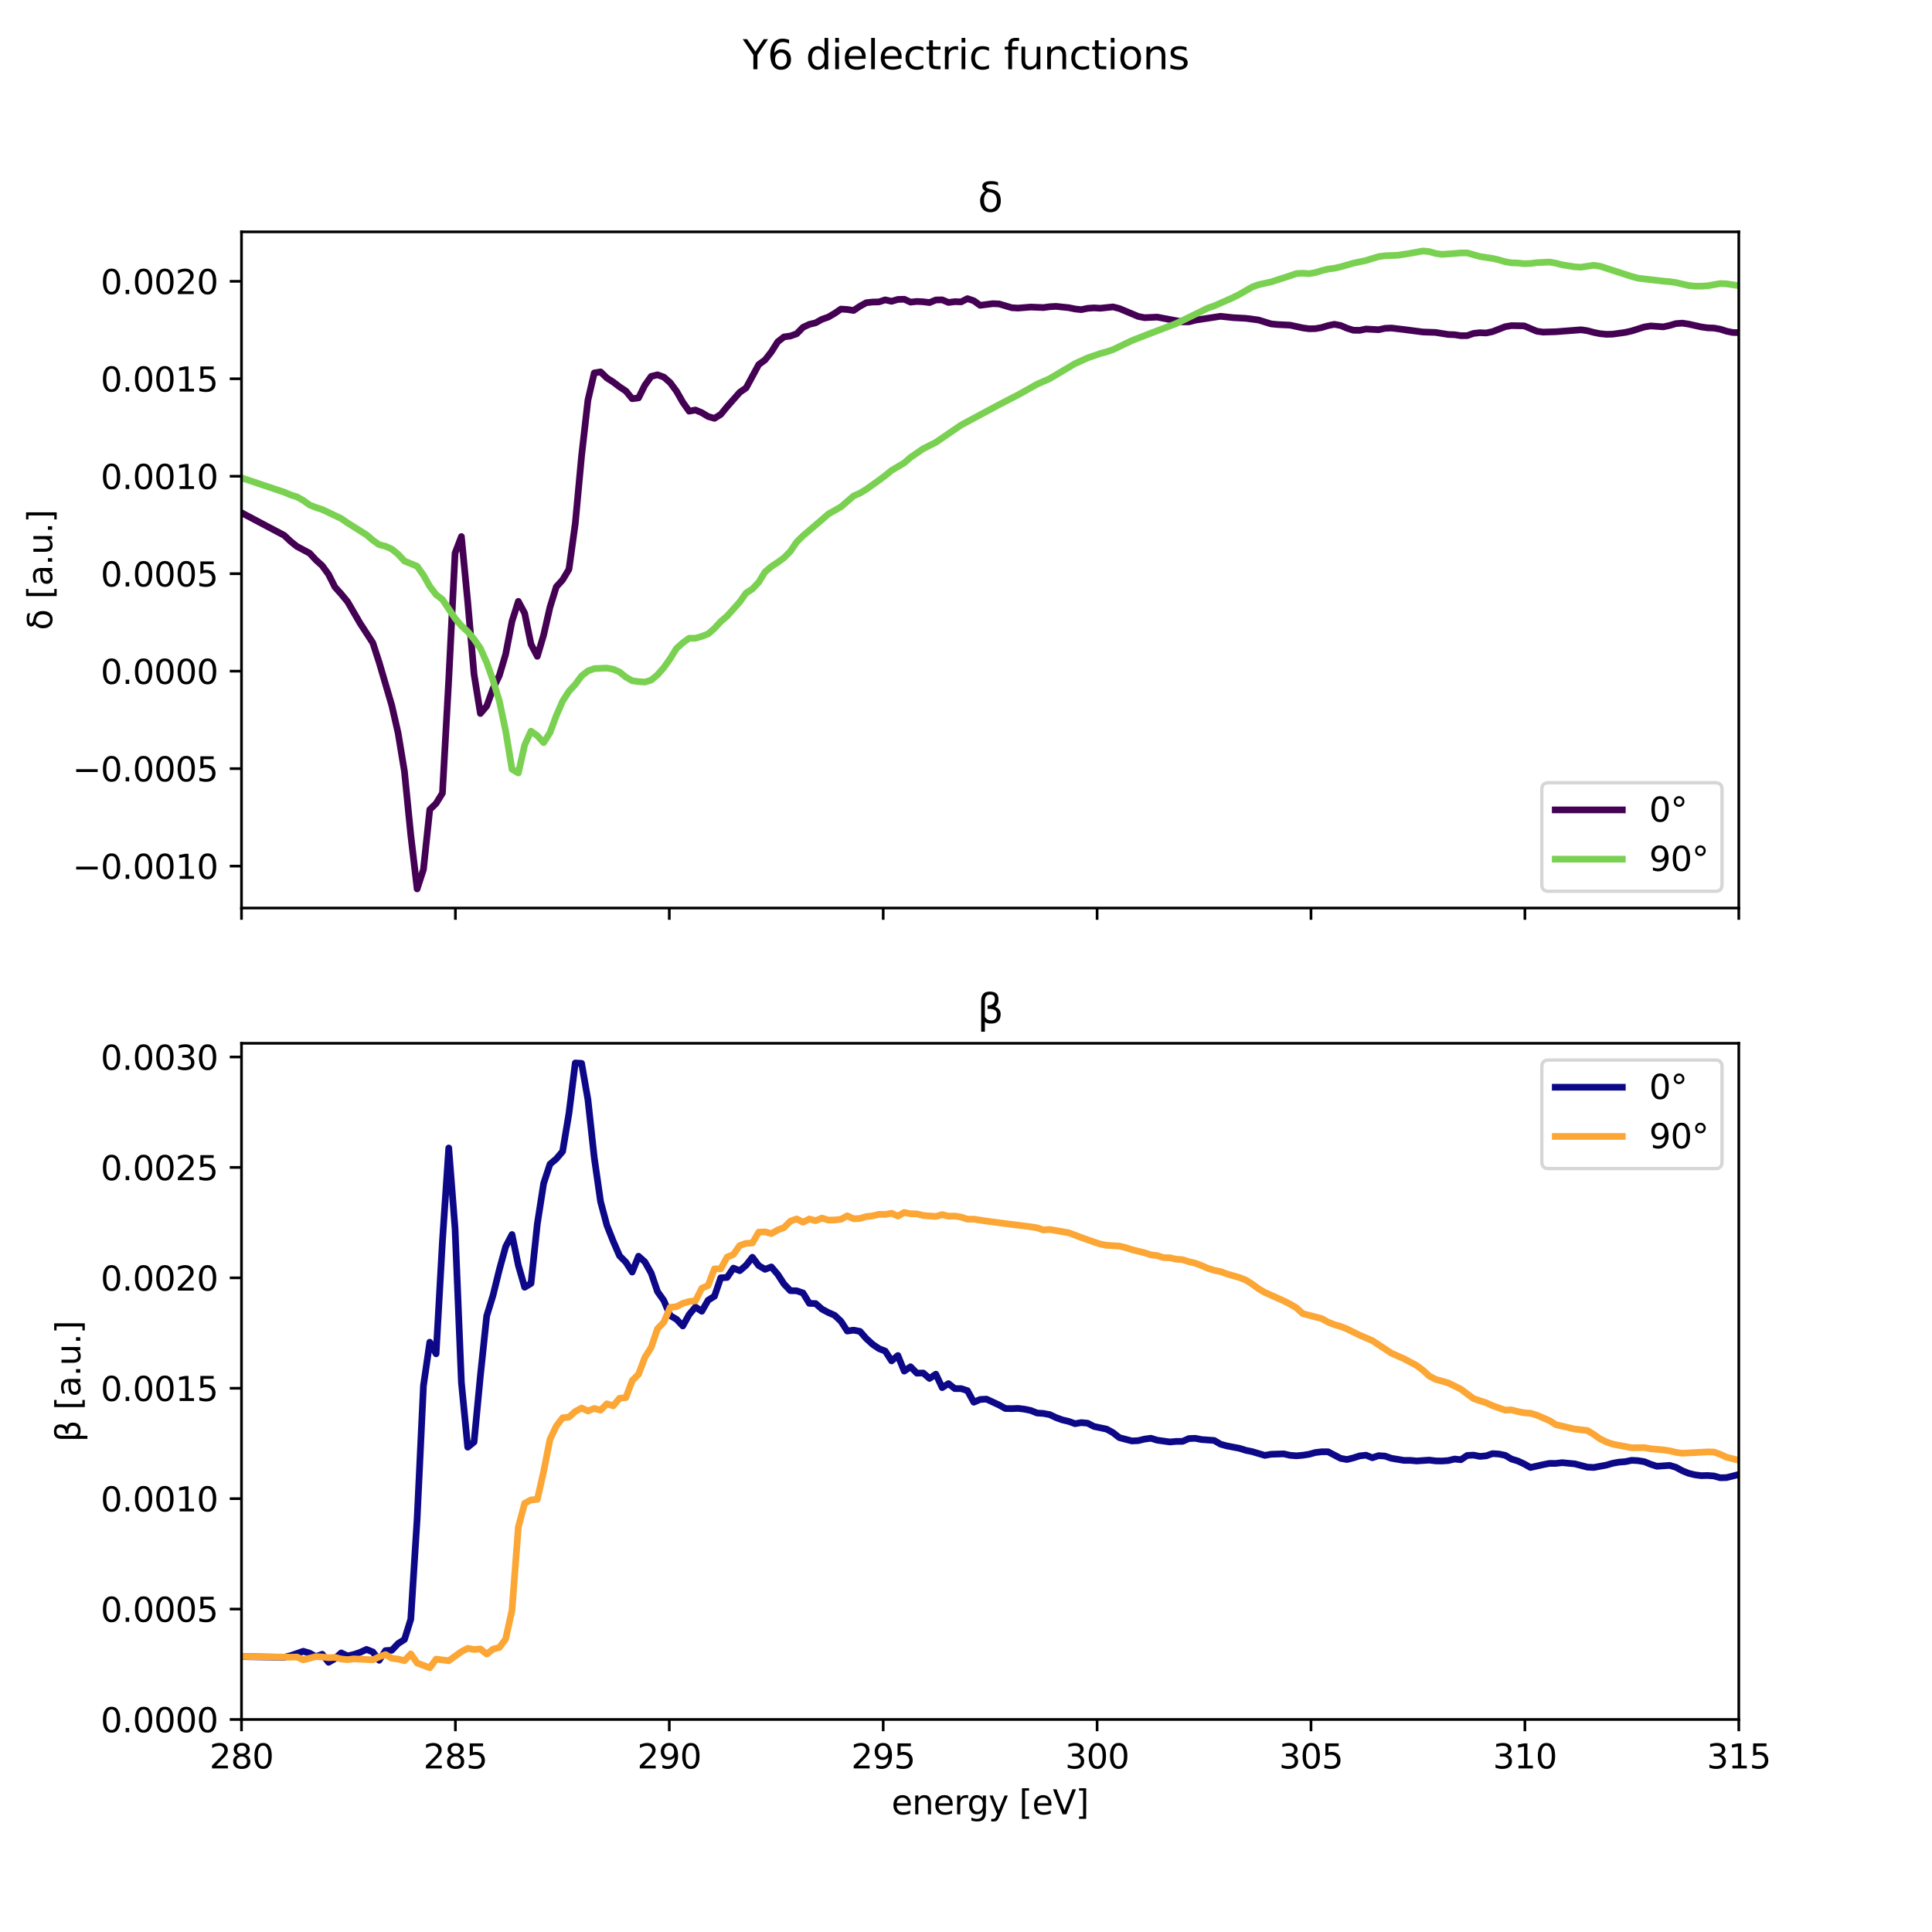 <?xml version="1.0" encoding="utf-8" standalone="no"?>
<!DOCTYPE svg PUBLIC "-//W3C//DTD SVG 1.1//EN"
  "http://www.w3.org/Graphics/SVG/1.1/DTD/svg11.dtd">
<svg xmlns:xlink="http://www.w3.org/1999/xlink" width="576pt" height="576pt" viewBox="0 0 576 576" xmlns="http://www.w3.org/2000/svg" version="1.1">
 <defs>
  <style type="text/css">*{stroke-linejoin: round; stroke-linecap: butt}</style>
 </defs>
 <g id="figure_1">
  <g id="patch_1">
   <path d="M 0 576 
L 576 576 
L 576 0 
L 0 0 
z
" style="fill: #ffffff"/>
  </g>
  <g id="axes_1">
   <g id="patch_2">
    <path d="M 72 270.72 
L 518.4 270.72 
L 518.4 69.12 
L 72 69.12 
z
" style="fill: #ffffff"/>
   </g>
   <g id="matplotlib.axis_1">
    <g id="xtick_1">
     <g id="line2d_1">
      <defs>
       <path id="m46f49e9067" d="M 0 0 
L 0 3.5 
" style="stroke: #000000; stroke-width: 0.8"/>
      </defs>
      <g>
       <use xlink:href="#m46f49e9067" x="72" y="270.72" style="stroke: #000000; stroke-width: 0.8"/>
      </g>
     </g>
    </g>
    <g id="xtick_2">
     <g id="line2d_2">
      <g>
       <use xlink:href="#m46f49e9067" x="135.771" y="270.72" style="stroke: #000000; stroke-width: 0.8"/>
      </g>
     </g>
    </g>
    <g id="xtick_3">
     <g id="line2d_3">
      <g>
       <use xlink:href="#m46f49e9067" x="199.543" y="270.72" style="stroke: #000000; stroke-width: 0.8"/>
      </g>
     </g>
    </g>
    <g id="xtick_4">
     <g id="line2d_4">
      <g>
       <use xlink:href="#m46f49e9067" x="263.314" y="270.72" style="stroke: #000000; stroke-width: 0.8"/>
      </g>
     </g>
    </g>
    <g id="xtick_5">
     <g id="line2d_5">
      <g>
       <use xlink:href="#m46f49e9067" x="327.086" y="270.72" style="stroke: #000000; stroke-width: 0.8"/>
      </g>
     </g>
    </g>
    <g id="xtick_6">
     <g id="line2d_6">
      <g>
       <use xlink:href="#m46f49e9067" x="390.857" y="270.72" style="stroke: #000000; stroke-width: 0.8"/>
      </g>
     </g>
    </g>
    <g id="xtick_7">
     <g id="line2d_7">
      <g>
       <use xlink:href="#m46f49e9067" x="454.629" y="270.72" style="stroke: #000000; stroke-width: 0.8"/>
      </g>
     </g>
    </g>
    <g id="xtick_8">
     <g id="line2d_8">
      <g>
       <use xlink:href="#m46f49e9067" x="518.4" y="270.72" style="stroke: #000000; stroke-width: 0.8"/>
      </g>
     </g>
    </g>
   </g>
   <g id="matplotlib.axis_2">
    <g id="ytick_1">
     <g id="line2d_9">
      <defs>
       <path id="m938bdc35fc" d="M 0 0 
L -3.5 0 
" style="stroke: #000000; stroke-width: 0.8"/>
      </defs>
      <g>
       <use xlink:href="#m938bdc35fc" x="72" y="258.211" style="stroke: #000000; stroke-width: 0.8"/>
      </g>
     </g>
     <g id="text_1">
      <!-- −0.0010 -->
      <g transform="translate(21.63 262.01) scale(0.1 -0.1)">
       <defs>
        <path id="DejaVuSans-2212" d="M 678 2272 
L 4684 2272 
L 4684 1741 
L 678 1741 
L 678 2272 
z
" transform="scale(0.016)"/>
        <path id="DejaVuSans-30" d="M 2034 4250 
Q 1547 4250 1301 3770 
Q 1056 3291 1056 2328 
Q 1056 1369 1301 889 
Q 1547 409 2034 409 
Q 2525 409 2770 889 
Q 3016 1369 3016 2328 
Q 3016 3291 2770 3770 
Q 2525 4250 2034 4250 
z
M 2034 4750 
Q 2819 4750 3233 4129 
Q 3647 3509 3647 2328 
Q 3647 1150 3233 529 
Q 2819 -91 2034 -91 
Q 1250 -91 836 529 
Q 422 1150 422 2328 
Q 422 3509 836 4129 
Q 1250 4750 2034 4750 
z
" transform="scale(0.016)"/>
        <path id="DejaVuSans-2e" d="M 684 794 
L 1344 794 
L 1344 0 
L 684 0 
L 684 794 
z
" transform="scale(0.016)"/>
        <path id="DejaVuSans-31" d="M 794 531 
L 1825 531 
L 1825 4091 
L 703 3866 
L 703 4441 
L 1819 4666 
L 2450 4666 
L 2450 531 
L 3481 531 
L 3481 0 
L 794 0 
L 794 531 
z
" transform="scale(0.016)"/>
       </defs>
       <use xlink:href="#DejaVuSans-2212"/>
       <use xlink:href="#DejaVuSans-30" x="83.789"/>
       <use xlink:href="#DejaVuSans-2e" x="147.412"/>
       <use xlink:href="#DejaVuSans-30" x="179.199"/>
       <use xlink:href="#DejaVuSans-30" x="242.822"/>
       <use xlink:href="#DejaVuSans-31" x="306.445"/>
       <use xlink:href="#DejaVuSans-30" x="370.068"/>
      </g>
     </g>
    </g>
    <g id="ytick_2">
     <g id="line2d_10">
      <g>
       <use xlink:href="#m938bdc35fc" x="72" y="229.154" style="stroke: #000000; stroke-width: 0.8"/>
      </g>
     </g>
     <g id="text_2">
      <!-- −0.0005 -->
      <g transform="translate(21.63 232.953) scale(0.1 -0.1)">
       <defs>
        <path id="DejaVuSans-35" d="M 691 4666 
L 3169 4666 
L 3169 4134 
L 1269 4134 
L 1269 2991 
Q 1406 3038 1543 3061 
Q 1681 3084 1819 3084 
Q 2600 3084 3056 2656 
Q 3513 2228 3513 1497 
Q 3513 744 3044 326 
Q 2575 -91 1722 -91 
Q 1428 -91 1123 -41 
Q 819 9 494 109 
L 494 744 
Q 775 591 1075 516 
Q 1375 441 1709 441 
Q 2250 441 2565 725 
Q 2881 1009 2881 1497 
Q 2881 1984 2565 2268 
Q 2250 2553 1709 2553 
Q 1456 2553 1204 2497 
Q 953 2441 691 2322 
L 691 4666 
z
" transform="scale(0.016)"/>
       </defs>
       <use xlink:href="#DejaVuSans-2212"/>
       <use xlink:href="#DejaVuSans-30" x="83.789"/>
       <use xlink:href="#DejaVuSans-2e" x="147.412"/>
       <use xlink:href="#DejaVuSans-30" x="179.199"/>
       <use xlink:href="#DejaVuSans-30" x="242.822"/>
       <use xlink:href="#DejaVuSans-30" x="306.445"/>
       <use xlink:href="#DejaVuSans-35" x="370.068"/>
      </g>
     </g>
    </g>
    <g id="ytick_3">
     <g id="line2d_11">
      <g>
       <use xlink:href="#m938bdc35fc" x="72" y="200.098" style="stroke: #000000; stroke-width: 0.8"/>
      </g>
     </g>
     <g id="text_3">
      <!-- 0.0000 -->
      <g transform="translate(30.009 203.897) scale(0.1 -0.1)">
       <use xlink:href="#DejaVuSans-30"/>
       <use xlink:href="#DejaVuSans-2e" x="63.623"/>
       <use xlink:href="#DejaVuSans-30" x="95.41"/>
       <use xlink:href="#DejaVuSans-30" x="159.033"/>
       <use xlink:href="#DejaVuSans-30" x="222.656"/>
       <use xlink:href="#DejaVuSans-30" x="286.279"/>
      </g>
     </g>
    </g>
    <g id="ytick_4">
     <g id="line2d_12">
      <g>
       <use xlink:href="#m938bdc35fc" x="72" y="171.041" style="stroke: #000000; stroke-width: 0.8"/>
      </g>
     </g>
     <g id="text_4">
      <!-- 0.0005 -->
      <g transform="translate(30.009 174.841) scale(0.1 -0.1)">
       <use xlink:href="#DejaVuSans-30"/>
       <use xlink:href="#DejaVuSans-2e" x="63.623"/>
       <use xlink:href="#DejaVuSans-30" x="95.41"/>
       <use xlink:href="#DejaVuSans-30" x="159.033"/>
       <use xlink:href="#DejaVuSans-30" x="222.656"/>
       <use xlink:href="#DejaVuSans-35" x="286.279"/>
      </g>
     </g>
    </g>
    <g id="ytick_5">
     <g id="line2d_13">
      <g>
       <use xlink:href="#m938bdc35fc" x="72" y="141.985" style="stroke: #000000; stroke-width: 0.8"/>
      </g>
     </g>
     <g id="text_5">
      <!-- 0.0010 -->
      <g transform="translate(30.009 145.784) scale(0.1 -0.1)">
       <use xlink:href="#DejaVuSans-30"/>
       <use xlink:href="#DejaVuSans-2e" x="63.623"/>
       <use xlink:href="#DejaVuSans-30" x="95.41"/>
       <use xlink:href="#DejaVuSans-30" x="159.033"/>
       <use xlink:href="#DejaVuSans-31" x="222.656"/>
       <use xlink:href="#DejaVuSans-30" x="286.279"/>
      </g>
     </g>
    </g>
    <g id="ytick_6">
     <g id="line2d_14">
      <g>
       <use xlink:href="#m938bdc35fc" x="72" y="112.929" style="stroke: #000000; stroke-width: 0.8"/>
      </g>
     </g>
     <g id="text_6">
      <!-- 0.0015 -->
      <g transform="translate(30.009 116.728) scale(0.1 -0.1)">
       <use xlink:href="#DejaVuSans-30"/>
       <use xlink:href="#DejaVuSans-2e" x="63.623"/>
       <use xlink:href="#DejaVuSans-30" x="95.41"/>
       <use xlink:href="#DejaVuSans-30" x="159.033"/>
       <use xlink:href="#DejaVuSans-31" x="222.656"/>
       <use xlink:href="#DejaVuSans-35" x="286.279"/>
      </g>
     </g>
    </g>
    <g id="ytick_7">
     <g id="line2d_15">
      <g>
       <use xlink:href="#m938bdc35fc" x="72" y="83.872" style="stroke: #000000; stroke-width: 0.8"/>
      </g>
     </g>
     <g id="text_7">
      <!-- 0.0020 -->
      <g transform="translate(30.009 87.672) scale(0.1 -0.1)">
       <defs>
        <path id="DejaVuSans-32" d="M 1228 531 
L 3431 531 
L 3431 0 
L 469 0 
L 469 531 
Q 828 903 1448 1529 
Q 2069 2156 2228 2338 
Q 2531 2678 2651 2914 
Q 2772 3150 2772 3378 
Q 2772 3750 2511 3984 
Q 2250 4219 1831 4219 
Q 1534 4219 1204 4116 
Q 875 4013 500 3803 
L 500 4441 
Q 881 4594 1212 4672 
Q 1544 4750 1819 4750 
Q 2544 4750 2975 4387 
Q 3406 4025 3406 3419 
Q 3406 3131 3298 2873 
Q 3191 2616 2906 2266 
Q 2828 2175 2409 1742 
Q 1991 1309 1228 531 
z
" transform="scale(0.016)"/>
       </defs>
       <use xlink:href="#DejaVuSans-30"/>
       <use xlink:href="#DejaVuSans-2e" x="63.623"/>
       <use xlink:href="#DejaVuSans-30" x="95.41"/>
       <use xlink:href="#DejaVuSans-30" x="159.033"/>
       <use xlink:href="#DejaVuSans-32" x="222.656"/>
       <use xlink:href="#DejaVuSans-30" x="286.279"/>
      </g>
     </g>
    </g>
    <g id="text_8">
     <!-- δ [a.u.] -->
     <g transform="translate(15.55 187.881) rotate(-90) scale(0.1 -0.1)">
      <defs>
       <path id="DejaVuSans-3b4" d="M 3138 4053 
Q 2819 4272 2072 4272 
Q 1281 4272 1281 3906 
Q 1281 3619 2106 3469 
Q 2756 3353 3122 3003 
Q 3566 2581 3566 1716 
Q 3566 888 3138 400 
Q 2709 -91 1959 -91 
Q 1213 -91 781 400 
Q 353 888 353 1747 
Q 353 2384 781 2900 
Q 947 3100 1181 3213 
Q 694 3459 694 3900 
Q 694 4750 2072 4750 
Q 2763 4750 3138 4531 
L 3138 4053 
z
M 1613 3056 
Q 1400 2966 1228 2738 
Q 959 2384 959 1747 
Q 959 1113 1225 756 
Q 1494 397 1959 397 
Q 2419 397 2687 759 
Q 2956 1122 2956 1716 
Q 2956 2338 2672 2638 
Q 2369 2959 1975 2994 
Q 1775 3013 1613 3056 
z
" transform="scale(0.016)"/>
       <path id="DejaVuSans-20" transform="scale(0.016)"/>
       <path id="DejaVuSans-5b" d="M 550 4863 
L 1875 4863 
L 1875 4416 
L 1125 4416 
L 1125 -397 
L 1875 -397 
L 1875 -844 
L 550 -844 
L 550 4863 
z
" transform="scale(0.016)"/>
       <path id="DejaVuSans-61" d="M 2194 1759 
Q 1497 1759 1228 1600 
Q 959 1441 959 1056 
Q 959 750 1161 570 
Q 1363 391 1709 391 
Q 2188 391 2477 730 
Q 2766 1069 2766 1631 
L 2766 1759 
L 2194 1759 
z
M 3341 1997 
L 3341 0 
L 2766 0 
L 2766 531 
Q 2569 213 2275 61 
Q 1981 -91 1556 -91 
Q 1019 -91 701 211 
Q 384 513 384 1019 
Q 384 1609 779 1909 
Q 1175 2209 1959 2209 
L 2766 2209 
L 2766 2266 
Q 2766 2663 2505 2880 
Q 2244 3097 1772 3097 
Q 1472 3097 1187 3025 
Q 903 2953 641 2809 
L 641 3341 
Q 956 3463 1253 3523 
Q 1550 3584 1831 3584 
Q 2591 3584 2966 3190 
Q 3341 2797 3341 1997 
z
" transform="scale(0.016)"/>
       <path id="DejaVuSans-75" d="M 544 1381 
L 544 3500 
L 1119 3500 
L 1119 1403 
Q 1119 906 1312 657 
Q 1506 409 1894 409 
Q 2359 409 2629 706 
Q 2900 1003 2900 1516 
L 2900 3500 
L 3475 3500 
L 3475 0 
L 2900 0 
L 2900 538 
Q 2691 219 2414 64 
Q 2138 -91 1772 -91 
Q 1169 -91 856 284 
Q 544 659 544 1381 
z
M 1991 3584 
L 1991 3584 
z
" transform="scale(0.016)"/>
       <path id="DejaVuSans-5d" d="M 1947 4863 
L 1947 -844 
L 622 -844 
L 622 -397 
L 1369 -397 
L 1369 4416 
L 622 4416 
L 622 4863 
L 1947 4863 
z
" transform="scale(0.016)"/>
      </defs>
      <use xlink:href="#DejaVuSans-3b4"/>
      <use xlink:href="#DejaVuSans-20" x="61.182"/>
      <use xlink:href="#DejaVuSans-5b" x="92.969"/>
      <use xlink:href="#DejaVuSans-61" x="131.982"/>
      <use xlink:href="#DejaVuSans-2e" x="193.262"/>
      <use xlink:href="#DejaVuSans-75" x="225.049"/>
      <use xlink:href="#DejaVuSans-2e" x="288.428"/>
      <use xlink:href="#DejaVuSans-5d" x="320.215"/>
     </g>
    </g>
   </g>
   <g id="line2d_16">
    <path d="M -1 122.554 
L 33.189 132.322 
L 84.754 159.621 
L 86.64 161.415 
L 88.526 162.917 
L 92.298 164.922 
L 94.184 166.951 
L 96.07 168.659 
L 97.956 171.244 
L 99.842 175.001 
L 101.728 177.102 
L 103.614 179.382 
L 107.386 185.867 
L 111.158 191.67 
L 113.044 197.494 
L 116.816 210.348 
L 118.702 218.606 
L 120.588 230.048 
L 122.474 249.006 
L 124.36 265.014 
L 126.246 259.22 
L 128.132 241.363 
L 130.018 239.538 
L 131.904 236.472 
L 133.79 202.565 
L 135.676 164.888 
L 137.562 159.968 
L 139.447 179.406 
L 141.333 201.018 
L 143.219 212.713 
L 145.105 210.511 
L 146.991 205.3 
L 148.877 201.402 
L 150.763 195.03 
L 152.649 185.214 
L 154.535 179.287 
L 156.421 182.825 
L 158.307 192.062 
L 160.193 195.677 
L 162.079 189.328 
L 163.965 181.057 
L 165.851 174.956 
L 167.737 172.89 
L 169.623 169.729 
L 171.509 156.105 
L 173.395 135.885 
L 175.281 119.319 
L 177.167 111.186 
L 179.053 110.869 
L 180.939 112.696 
L 182.825 113.902 
L 184.711 115.336 
L 186.597 116.587 
L 188.483 118.871 
L 190.369 118.629 
L 192.255 114.858 
L 194.141 112.211 
L 196.027 111.746 
L 197.913 112.426 
L 199.799 114.076 
L 201.685 116.622 
L 203.571 119.921 
L 205.456 122.59 
L 207.342 122.236 
L 209.228 123.039 
L 211.114 124.177 
L 213 124.725 
L 214.886 123.55 
L 216.772 121.248 
L 220.544 116.967 
L 222.43 115.672 
L 226.202 108.698 
L 228.088 107.316 
L 229.974 104.901 
L 231.86 101.907 
L 233.746 100.44 
L 235.632 100.183 
L 237.518 99.517 
L 239.404 97.581 
L 241.29 96.705 
L 243.176 96.243 
L 245.062 95.193 
L 246.948 94.536 
L 248.834 93.429 
L 250.72 92.146 
L 252.606 92.27 
L 254.492 92.556 
L 256.378 91.298 
L 258.264 90.258 
L 260.15 90.049 
L 262.036 90.01 
L 263.922 89.396 
L 265.808 89.829 
L 267.694 89.273 
L 269.58 89.218 
L 271.466 90.074 
L 273.351 89.875 
L 275.237 89.971 
L 277.123 90.207 
L 279.009 89.433 
L 280.895 89.394 
L 282.781 90.173 
L 284.667 89.936 
L 286.553 89.995 
L 288.439 89.039 
L 290.325 89.672 
L 292.211 91.025 
L 295.983 90.536 
L 297.869 90.613 
L 301.641 91.743 
L 303.527 91.852 
L 307.299 91.546 
L 311.071 91.701 
L 312.957 91.445 
L 314.843 91.342 
L 318.615 91.73 
L 320.501 92.116 
L 322.387 92.319 
L 324.273 91.919 
L 326.159 91.791 
L 328.045 91.902 
L 331.817 91.5 
L 333.703 91.98 
L 339.361 94.345 
L 341.246 94.711 
L 345.018 94.543 
L 348.79 95.264 
L 352.562 95.959 
L 354.448 95.957 
L 356.334 95.452 
L 363.878 94.299 
L 367.65 94.703 
L 371.422 94.906 
L 375.194 95.405 
L 378.966 96.566 
L 380.852 96.754 
L 384.624 96.939 
L 388.396 97.759 
L 390.282 98.016 
L 392.168 97.982 
L 394.054 97.647 
L 395.94 97.074 
L 397.826 96.688 
L 399.712 97.045 
L 401.598 97.858 
L 403.484 98.453 
L 405.37 98.486 
L 407.256 98.091 
L 411.027 98.303 
L 412.913 97.884 
L 414.799 97.797 
L 418.571 98.245 
L 424.229 98.979 
L 428.001 99.114 
L 431.773 99.718 
L 433.659 99.79 
L 435.545 100.082 
L 437.431 100.067 
L 439.317 99.399 
L 441.203 99.194 
L 443.089 99.272 
L 444.975 98.874 
L 448.747 97.404 
L 450.633 97.08 
L 454.405 97.152 
L 458.177 98.75 
L 460.063 99.011 
L 463.835 98.901 
L 471.379 98.321 
L 473.265 98.6 
L 475.151 99.106 
L 477.036 99.484 
L 478.922 99.667 
L 480.808 99.621 
L 484.58 99.095 
L 486.466 98.668 
L 490.238 97.482 
L 492.124 97.178 
L 495.896 97.443 
L 497.782 97.034 
L 499.668 96.479 
L 501.554 96.341 
L 503.44 96.628 
L 507.212 97.474 
L 509.098 97.739 
L 510.984 97.804 
L 512.87 98.142 
L 514.756 98.748 
L 516.642 99.134 
L 518.528 99.162 
L 520.414 98.775 
L 522.3 98.651 
L 524.186 98.823 
L 526.072 98.632 
L 527.958 98.192 
L 529.844 97.906 
L 533.616 98.156 
L 539.274 97.896 
L 543.045 96.873 
L 546.817 97.484 
L 548.703 96.777 
L 550.589 96.265 
L 556.247 98.084 
L 558.133 98.532 
L 561.905 98.978 
L 563.791 98.734 
L 565.677 97.994 
L 567.563 97.495 
L 569.449 97.641 
L 571.335 98.013 
L 575.107 98.367 
L 577 98.242 
L 577 98.242 
" clip-path="url(#pb96aef190b)" style="fill: none; stroke: #440154; stroke-width: 2; stroke-linecap: square"/>
   </g>
   <g id="line2d_17">
    <path d="M -1 121.471 
L 33.189 129.459 
L 84.754 146.746 
L 86.64 147.541 
L 88.526 148.135 
L 90.412 149.19 
L 92.298 150.544 
L 94.184 151.292 
L 96.07 151.905 
L 101.728 154.59 
L 103.614 155.895 
L 109.272 159.451 
L 111.158 161.063 
L 113.044 162.39 
L 114.93 162.859 
L 116.816 163.702 
L 118.702 165.254 
L 120.588 167.275 
L 124.36 168.821 
L 126.246 171.461 
L 128.132 174.815 
L 130.018 177.28 
L 131.904 178.73 
L 135.676 184.363 
L 137.562 186.582 
L 139.447 188.33 
L 141.333 190.55 
L 143.219 193.293 
L 145.105 197.535 
L 146.991 202.861 
L 148.877 208.989 
L 150.763 217.958 
L 152.649 229.344 
L 154.535 230.457 
L 156.421 222.122 
L 158.307 217.986 
L 160.193 219.336 
L 162.079 221.416 
L 163.965 218.44 
L 165.851 213.362 
L 167.737 209.043 
L 169.623 206.095 
L 171.509 204.053 
L 173.395 201.518 
L 175.281 200.041 
L 177.167 199.333 
L 180.939 199.182 
L 182.825 199.523 
L 184.711 200.345 
L 186.597 201.878 
L 188.483 202.955 
L 190.369 203.22 
L 192.255 203.341 
L 194.141 202.769 
L 196.027 201.183 
L 197.913 199.032 
L 199.799 196.372 
L 201.685 193.322 
L 203.571 191.637 
L 205.456 190.272 
L 207.342 190.289 
L 209.228 189.727 
L 211.114 189 
L 213 187.358 
L 214.886 185.288 
L 216.772 183.676 
L 220.544 179.46 
L 222.43 176.81 
L 224.316 175.586 
L 226.202 173.578 
L 228.088 170.505 
L 229.974 168.901 
L 231.86 167.673 
L 233.746 166.289 
L 235.632 164.381 
L 237.518 161.594 
L 239.404 159.749 
L 245.062 154.914 
L 246.948 153.262 
L 250.72 151.114 
L 254.492 147.86 
L 256.378 147.033 
L 258.264 145.892 
L 262.036 143.195 
L 263.922 141.79 
L 265.808 140.245 
L 269.58 138.006 
L 271.466 136.369 
L 275.237 133.777 
L 279.009 131.884 
L 286.553 126.714 
L 297.869 120.641 
L 303.527 117.719 
L 309.185 114.549 
L 312.957 112.885 
L 320.501 108.405 
L 324.273 106.7 
L 328.045 105.402 
L 329.931 104.889 
L 331.817 104.244 
L 337.475 101.534 
L 343.132 99.332 
L 350.676 96.454 
L 360.106 91.847 
L 361.992 91.206 
L 367.65 88.705 
L 369.536 87.746 
L 373.308 85.574 
L 375.194 84.885 
L 378.966 84.046 
L 384.624 82.217 
L 386.51 81.56 
L 388.396 81.456 
L 390.282 81.601 
L 392.168 81.265 
L 394.054 80.681 
L 395.94 80.223 
L 397.826 79.972 
L 399.712 79.552 
L 403.484 78.466 
L 407.256 77.659 
L 411.027 76.503 
L 412.913 76.252 
L 416.685 76.104 
L 420.457 75.527 
L 424.229 74.826 
L 426.115 75.014 
L 428.001 75.555 
L 429.887 75.835 
L 433.659 75.574 
L 435.545 75.4 
L 437.431 75.404 
L 441.203 76.473 
L 444.975 77.046 
L 446.861 77.475 
L 448.747 78.037 
L 450.633 78.355 
L 452.519 78.415 
L 454.405 78.603 
L 456.291 78.549 
L 458.177 78.312 
L 461.949 78.137 
L 463.835 78.453 
L 465.721 78.959 
L 469.493 79.553 
L 471.379 79.659 
L 475.151 79.088 
L 477.036 79.376 
L 486.466 82.422 
L 488.352 82.939 
L 495.896 83.823 
L 497.782 83.972 
L 499.668 84.25 
L 503.44 85.126 
L 505.326 85.303 
L 507.212 85.316 
L 509.098 85.205 
L 512.87 84.533 
L 514.756 84.625 
L 522.3 85.746 
L 526.072 85.876 
L 529.844 86.373 
L 535.502 87.345 
L 537.388 87.724 
L 543.045 88.385 
L 546.817 88.492 
L 550.589 89.208 
L 558.133 89.318 
L 563.791 89.273 
L 565.677 89.659 
L 567.563 90.201 
L 569.449 90.497 
L 571.335 90.565 
L 577 90.323 
L 577 90.323 
" clip-path="url(#pb96aef190b)" style="fill: none; stroke: #7ad151; stroke-width: 2; stroke-linecap: square"/>
   </g>
   <g id="patch_3">
    <path d="M 72 270.72 
L 72 69.12 
" style="fill: none; stroke: #000000; stroke-width: 0.8; stroke-linejoin: miter; stroke-linecap: square"/>
   </g>
   <g id="patch_4">
    <path d="M 518.4 270.72 
L 518.4 69.12 
" style="fill: none; stroke: #000000; stroke-width: 0.8; stroke-linejoin: miter; stroke-linecap: square"/>
   </g>
   <g id="patch_5">
    <path d="M 72 270.72 
L 518.4 270.72 
" style="fill: none; stroke: #000000; stroke-width: 0.8; stroke-linejoin: miter; stroke-linecap: square"/>
   </g>
   <g id="patch_6">
    <path d="M 72 69.12 
L 518.4 69.12 
" style="fill: none; stroke: #000000; stroke-width: 0.8; stroke-linejoin: miter; stroke-linecap: square"/>
   </g>
   <g id="text_9">
    <!-- δ -->
    <g transform="translate(291.529 63.12) scale(0.12 -0.12)">
     <use xlink:href="#DejaVuSans-3b4"/>
    </g>
   </g>
   <g id="legend_1">
    <g id="patch_7">
     <path d="M 461.675 265.72 
L 511.4 265.72 
Q 513.4 265.72 513.4 263.72 
L 513.4 235.364 
Q 513.4 233.364 511.4 233.364 
L 461.675 233.364 
Q 459.675 233.364 459.675 235.364 
L 459.675 263.72 
Q 459.675 265.72 461.675 265.72 
z
" style="fill: #ffffff; opacity: 0.8; stroke: #cccccc; stroke-linejoin: miter"/>
    </g>
    <g id="line2d_18">
     <path d="M 463.675 241.462 
L 473.675 241.462 
L 483.675 241.462 
" style="fill: none; stroke: #440154; stroke-width: 2; stroke-linecap: square"/>
    </g>
    <g id="text_10">
     <!-- 0° -->
     <g transform="translate(491.675 244.962) scale(0.1 -0.1)">
      <defs>
       <path id="DejaVuSans-b0" d="M 1600 4347 
Q 1350 4347 1178 4173 
Q 1006 4000 1006 3750 
Q 1006 3503 1178 3333 
Q 1350 3163 1600 3163 
Q 1850 3163 2022 3333 
Q 2194 3503 2194 3750 
Q 2194 3997 2020 4172 
Q 1847 4347 1600 4347 
z
M 1600 4750 
Q 1800 4750 1984 4673 
Q 2169 4597 2303 4453 
Q 2447 4313 2519 4134 
Q 2591 3956 2591 3750 
Q 2591 3338 2302 3052 
Q 2013 2766 1594 2766 
Q 1172 2766 890 3047 
Q 609 3328 609 3750 
Q 609 4169 896 4459 
Q 1184 4750 1600 4750 
z
" transform="scale(0.016)"/>
      </defs>
      <use xlink:href="#DejaVuSans-30"/>
      <use xlink:href="#DejaVuSans-b0" x="63.623"/>
     </g>
    </g>
    <g id="line2d_19">
     <path d="M 463.675 256.14 
L 473.675 256.14 
L 483.675 256.14 
" style="fill: none; stroke: #7ad151; stroke-width: 2; stroke-linecap: square"/>
    </g>
    <g id="text_11">
     <!-- 90° -->
     <g transform="translate(491.675 259.64) scale(0.1 -0.1)">
      <defs>
       <path id="DejaVuSans-39" d="M 703 97 
L 703 672 
Q 941 559 1184 500 
Q 1428 441 1663 441 
Q 2288 441 2617 861 
Q 2947 1281 2994 2138 
Q 2813 1869 2534 1725 
Q 2256 1581 1919 1581 
Q 1219 1581 811 2004 
Q 403 2428 403 3163 
Q 403 3881 828 4315 
Q 1253 4750 1959 4750 
Q 2769 4750 3195 4129 
Q 3622 3509 3622 2328 
Q 3622 1225 3098 567 
Q 2575 -91 1691 -91 
Q 1453 -91 1209 -44 
Q 966 3 703 97 
z
M 1959 2075 
Q 2384 2075 2632 2365 
Q 2881 2656 2881 3163 
Q 2881 3666 2632 3958 
Q 2384 4250 1959 4250 
Q 1534 4250 1286 3958 
Q 1038 3666 1038 3163 
Q 1038 2656 1286 2365 
Q 1534 2075 1959 2075 
z
" transform="scale(0.016)"/>
      </defs>
      <use xlink:href="#DejaVuSans-39"/>
      <use xlink:href="#DejaVuSans-30" x="63.623"/>
      <use xlink:href="#DejaVuSans-b0" x="127.246"/>
     </g>
    </g>
   </g>
  </g>
  <g id="axes_2">
   <g id="patch_8">
    <path d="M 72 512.64 
L 518.4 512.64 
L 518.4 311.04 
L 72 311.04 
z
" style="fill: #ffffff"/>
   </g>
   <g id="matplotlib.axis_3">
    <g id="xtick_9">
     <g id="line2d_20">
      <g>
       <use xlink:href="#m46f49e9067" x="72" y="512.64" style="stroke: #000000; stroke-width: 0.8"/>
      </g>
     </g>
     <g id="text_12">
      <!-- 280 -->
      <g transform="translate(62.456 527.238) scale(0.1 -0.1)">
       <defs>
        <path id="DejaVuSans-38" d="M 2034 2216 
Q 1584 2216 1326 1975 
Q 1069 1734 1069 1313 
Q 1069 891 1326 650 
Q 1584 409 2034 409 
Q 2484 409 2743 651 
Q 3003 894 3003 1313 
Q 3003 1734 2745 1975 
Q 2488 2216 2034 2216 
z
M 1403 2484 
Q 997 2584 770 2862 
Q 544 3141 544 3541 
Q 544 4100 942 4425 
Q 1341 4750 2034 4750 
Q 2731 4750 3128 4425 
Q 3525 4100 3525 3541 
Q 3525 3141 3298 2862 
Q 3072 2584 2669 2484 
Q 3125 2378 3379 2068 
Q 3634 1759 3634 1313 
Q 3634 634 3220 271 
Q 2806 -91 2034 -91 
Q 1263 -91 848 271 
Q 434 634 434 1313 
Q 434 1759 690 2068 
Q 947 2378 1403 2484 
z
M 1172 3481 
Q 1172 3119 1398 2916 
Q 1625 2713 2034 2713 
Q 2441 2713 2670 2916 
Q 2900 3119 2900 3481 
Q 2900 3844 2670 4047 
Q 2441 4250 2034 4250 
Q 1625 4250 1398 4047 
Q 1172 3844 1172 3481 
z
" transform="scale(0.016)"/>
       </defs>
       <use xlink:href="#DejaVuSans-32"/>
       <use xlink:href="#DejaVuSans-38" x="63.623"/>
       <use xlink:href="#DejaVuSans-30" x="127.246"/>
      </g>
     </g>
    </g>
    <g id="xtick_10">
     <g id="line2d_21">
      <g>
       <use xlink:href="#m46f49e9067" x="135.771" y="512.64" style="stroke: #000000; stroke-width: 0.8"/>
      </g>
     </g>
     <g id="text_13">
      <!-- 285 -->
      <g transform="translate(126.228 527.238) scale(0.1 -0.1)">
       <use xlink:href="#DejaVuSans-32"/>
       <use xlink:href="#DejaVuSans-38" x="63.623"/>
       <use xlink:href="#DejaVuSans-35" x="127.246"/>
      </g>
     </g>
    </g>
    <g id="xtick_11">
     <g id="line2d_22">
      <g>
       <use xlink:href="#m46f49e9067" x="199.543" y="512.64" style="stroke: #000000; stroke-width: 0.8"/>
      </g>
     </g>
     <g id="text_14">
      <!-- 290 -->
      <g transform="translate(189.999 527.238) scale(0.1 -0.1)">
       <use xlink:href="#DejaVuSans-32"/>
       <use xlink:href="#DejaVuSans-39" x="63.623"/>
       <use xlink:href="#DejaVuSans-30" x="127.246"/>
      </g>
     </g>
    </g>
    <g id="xtick_12">
     <g id="line2d_23">
      <g>
       <use xlink:href="#m46f49e9067" x="263.314" y="512.64" style="stroke: #000000; stroke-width: 0.8"/>
      </g>
     </g>
     <g id="text_15">
      <!-- 295 -->
      <g transform="translate(253.771 527.238) scale(0.1 -0.1)">
       <use xlink:href="#DejaVuSans-32"/>
       <use xlink:href="#DejaVuSans-39" x="63.623"/>
       <use xlink:href="#DejaVuSans-35" x="127.246"/>
      </g>
     </g>
    </g>
    <g id="xtick_13">
     <g id="line2d_24">
      <g>
       <use xlink:href="#m46f49e9067" x="327.086" y="512.64" style="stroke: #000000; stroke-width: 0.8"/>
      </g>
     </g>
     <g id="text_16">
      <!-- 300 -->
      <g transform="translate(317.542 527.238) scale(0.1 -0.1)">
       <defs>
        <path id="DejaVuSans-33" d="M 2597 2516 
Q 3050 2419 3304 2112 
Q 3559 1806 3559 1356 
Q 3559 666 3084 287 
Q 2609 -91 1734 -91 
Q 1441 -91 1130 -33 
Q 819 25 488 141 
L 488 750 
Q 750 597 1062 519 
Q 1375 441 1716 441 
Q 2309 441 2620 675 
Q 2931 909 2931 1356 
Q 2931 1769 2642 2001 
Q 2353 2234 1838 2234 
L 1294 2234 
L 1294 2753 
L 1863 2753 
Q 2328 2753 2575 2939 
Q 2822 3125 2822 3475 
Q 2822 3834 2567 4026 
Q 2313 4219 1838 4219 
Q 1578 4219 1281 4162 
Q 984 4106 628 3988 
L 628 4550 
Q 988 4650 1302 4700 
Q 1616 4750 1894 4750 
Q 2613 4750 3031 4423 
Q 3450 4097 3450 3541 
Q 3450 3153 3228 2886 
Q 3006 2619 2597 2516 
z
" transform="scale(0.016)"/>
       </defs>
       <use xlink:href="#DejaVuSans-33"/>
       <use xlink:href="#DejaVuSans-30" x="63.623"/>
       <use xlink:href="#DejaVuSans-30" x="127.246"/>
      </g>
     </g>
    </g>
    <g id="xtick_14">
     <g id="line2d_25">
      <g>
       <use xlink:href="#m46f49e9067" x="390.857" y="512.64" style="stroke: #000000; stroke-width: 0.8"/>
      </g>
     </g>
     <g id="text_17">
      <!-- 305 -->
      <g transform="translate(381.313 527.238) scale(0.1 -0.1)">
       <use xlink:href="#DejaVuSans-33"/>
       <use xlink:href="#DejaVuSans-30" x="63.623"/>
       <use xlink:href="#DejaVuSans-35" x="127.246"/>
      </g>
     </g>
    </g>
    <g id="xtick_15">
     <g id="line2d_26">
      <g>
       <use xlink:href="#m46f49e9067" x="454.629" y="512.64" style="stroke: #000000; stroke-width: 0.8"/>
      </g>
     </g>
     <g id="text_18">
      <!-- 310 -->
      <g transform="translate(445.085 527.238) scale(0.1 -0.1)">
       <use xlink:href="#DejaVuSans-33"/>
       <use xlink:href="#DejaVuSans-31" x="63.623"/>
       <use xlink:href="#DejaVuSans-30" x="127.246"/>
      </g>
     </g>
    </g>
    <g id="xtick_16">
     <g id="line2d_27">
      <g>
       <use xlink:href="#m46f49e9067" x="518.4" y="512.64" style="stroke: #000000; stroke-width: 0.8"/>
      </g>
     </g>
     <g id="text_19">
      <!-- 315 -->
      <g transform="translate(508.856 527.238) scale(0.1 -0.1)">
       <use xlink:href="#DejaVuSans-33"/>
       <use xlink:href="#DejaVuSans-31" x="63.623"/>
       <use xlink:href="#DejaVuSans-35" x="127.246"/>
      </g>
     </g>
    </g>
    <g id="text_20">
     <!-- energy [eV] -->
     <g transform="translate(265.789 540.917) scale(0.1 -0.1)">
      <defs>
       <path id="DejaVuSans-65" d="M 3597 1894 
L 3597 1613 
L 953 1613 
Q 991 1019 1311 708 
Q 1631 397 2203 397 
Q 2534 397 2845 478 
Q 3156 559 3463 722 
L 3463 178 
Q 3153 47 2828 -22 
Q 2503 -91 2169 -91 
Q 1331 -91 842 396 
Q 353 884 353 1716 
Q 353 2575 817 3079 
Q 1281 3584 2069 3584 
Q 2775 3584 3186 3129 
Q 3597 2675 3597 1894 
z
M 3022 2063 
Q 3016 2534 2758 2815 
Q 2500 3097 2075 3097 
Q 1594 3097 1305 2825 
Q 1016 2553 972 2059 
L 3022 2063 
z
" transform="scale(0.016)"/>
       <path id="DejaVuSans-6e" d="M 3513 2113 
L 3513 0 
L 2938 0 
L 2938 2094 
Q 2938 2591 2744 2837 
Q 2550 3084 2163 3084 
Q 1697 3084 1428 2787 
Q 1159 2491 1159 1978 
L 1159 0 
L 581 0 
L 581 3500 
L 1159 3500 
L 1159 2956 
Q 1366 3272 1645 3428 
Q 1925 3584 2291 3584 
Q 2894 3584 3203 3211 
Q 3513 2838 3513 2113 
z
" transform="scale(0.016)"/>
       <path id="DejaVuSans-72" d="M 2631 2963 
Q 2534 3019 2420 3045 
Q 2306 3072 2169 3072 
Q 1681 3072 1420 2755 
Q 1159 2438 1159 1844 
L 1159 0 
L 581 0 
L 581 3500 
L 1159 3500 
L 1159 2956 
Q 1341 3275 1631 3429 
Q 1922 3584 2338 3584 
Q 2397 3584 2469 3576 
Q 2541 3569 2628 3553 
L 2631 2963 
z
" transform="scale(0.016)"/>
       <path id="DejaVuSans-67" d="M 2906 1791 
Q 2906 2416 2648 2759 
Q 2391 3103 1925 3103 
Q 1463 3103 1205 2759 
Q 947 2416 947 1791 
Q 947 1169 1205 825 
Q 1463 481 1925 481 
Q 2391 481 2648 825 
Q 2906 1169 2906 1791 
z
M 3481 434 
Q 3481 -459 3084 -895 
Q 2688 -1331 1869 -1331 
Q 1566 -1331 1297 -1286 
Q 1028 -1241 775 -1147 
L 775 -588 
Q 1028 -725 1275 -790 
Q 1522 -856 1778 -856 
Q 2344 -856 2625 -561 
Q 2906 -266 2906 331 
L 2906 616 
Q 2728 306 2450 153 
Q 2172 0 1784 0 
Q 1141 0 747 490 
Q 353 981 353 1791 
Q 353 2603 747 3093 
Q 1141 3584 1784 3584 
Q 2172 3584 2450 3431 
Q 2728 3278 2906 2969 
L 2906 3500 
L 3481 3500 
L 3481 434 
z
" transform="scale(0.016)"/>
       <path id="DejaVuSans-79" d="M 2059 -325 
Q 1816 -950 1584 -1140 
Q 1353 -1331 966 -1331 
L 506 -1331 
L 506 -850 
L 844 -850 
Q 1081 -850 1212 -737 
Q 1344 -625 1503 -206 
L 1606 56 
L 191 3500 
L 800 3500 
L 1894 763 
L 2988 3500 
L 3597 3500 
L 2059 -325 
z
" transform="scale(0.016)"/>
       <path id="DejaVuSans-56" d="M 1831 0 
L 50 4666 
L 709 4666 
L 2188 738 
L 3669 4666 
L 4325 4666 
L 2547 0 
L 1831 0 
z
" transform="scale(0.016)"/>
      </defs>
      <use xlink:href="#DejaVuSans-65"/>
      <use xlink:href="#DejaVuSans-6e" x="61.523"/>
      <use xlink:href="#DejaVuSans-65" x="124.902"/>
      <use xlink:href="#DejaVuSans-72" x="186.426"/>
      <use xlink:href="#DejaVuSans-67" x="225.789"/>
      <use xlink:href="#DejaVuSans-79" x="289.266"/>
      <use xlink:href="#DejaVuSans-20" x="348.445"/>
      <use xlink:href="#DejaVuSans-5b" x="380.232"/>
      <use xlink:href="#DejaVuSans-65" x="419.246"/>
      <use xlink:href="#DejaVuSans-56" x="480.77"/>
      <use xlink:href="#DejaVuSans-5d" x="549.178"/>
     </g>
    </g>
   </g>
   <g id="matplotlib.axis_4">
    <g id="ytick_8">
     <g id="line2d_28">
      <g>
       <use xlink:href="#m938bdc35fc" x="72" y="512.64" style="stroke: #000000; stroke-width: 0.8"/>
      </g>
     </g>
     <g id="text_21">
      <!-- 0.0000 -->
      <g transform="translate(30.009 516.439) scale(0.1 -0.1)">
       <use xlink:href="#DejaVuSans-30"/>
       <use xlink:href="#DejaVuSans-2e" x="63.623"/>
       <use xlink:href="#DejaVuSans-30" x="95.41"/>
       <use xlink:href="#DejaVuSans-30" x="159.033"/>
       <use xlink:href="#DejaVuSans-30" x="222.656"/>
       <use xlink:href="#DejaVuSans-30" x="286.279"/>
      </g>
     </g>
    </g>
    <g id="ytick_9">
     <g id="line2d_29">
      <g>
       <use xlink:href="#m938bdc35fc" x="72" y="479.722" style="stroke: #000000; stroke-width: 0.8"/>
      </g>
     </g>
     <g id="text_22">
      <!-- 0.0005 -->
      <g transform="translate(30.009 483.521) scale(0.1 -0.1)">
       <use xlink:href="#DejaVuSans-30"/>
       <use xlink:href="#DejaVuSans-2e" x="63.623"/>
       <use xlink:href="#DejaVuSans-30" x="95.41"/>
       <use xlink:href="#DejaVuSans-30" x="159.033"/>
       <use xlink:href="#DejaVuSans-30" x="222.656"/>
       <use xlink:href="#DejaVuSans-35" x="286.279"/>
      </g>
     </g>
    </g>
    <g id="ytick_10">
     <g id="line2d_30">
      <g>
       <use xlink:href="#m938bdc35fc" x="72" y="446.804" style="stroke: #000000; stroke-width: 0.8"/>
      </g>
     </g>
     <g id="text_23">
      <!-- 0.0010 -->
      <g transform="translate(30.009 450.603) scale(0.1 -0.1)">
       <use xlink:href="#DejaVuSans-30"/>
       <use xlink:href="#DejaVuSans-2e" x="63.623"/>
       <use xlink:href="#DejaVuSans-30" x="95.41"/>
       <use xlink:href="#DejaVuSans-30" x="159.033"/>
       <use xlink:href="#DejaVuSans-31" x="222.656"/>
       <use xlink:href="#DejaVuSans-30" x="286.279"/>
      </g>
     </g>
    </g>
    <g id="ytick_11">
     <g id="line2d_31">
      <g>
       <use xlink:href="#m938bdc35fc" x="72" y="413.886" style="stroke: #000000; stroke-width: 0.8"/>
      </g>
     </g>
     <g id="text_24">
      <!-- 0.0015 -->
      <g transform="translate(30.009 417.685) scale(0.1 -0.1)">
       <use xlink:href="#DejaVuSans-30"/>
       <use xlink:href="#DejaVuSans-2e" x="63.623"/>
       <use xlink:href="#DejaVuSans-30" x="95.41"/>
       <use xlink:href="#DejaVuSans-30" x="159.033"/>
       <use xlink:href="#DejaVuSans-31" x="222.656"/>
       <use xlink:href="#DejaVuSans-35" x="286.279"/>
      </g>
     </g>
    </g>
    <g id="ytick_12">
     <g id="line2d_32">
      <g>
       <use xlink:href="#m938bdc35fc" x="72" y="380.968" style="stroke: #000000; stroke-width: 0.8"/>
      </g>
     </g>
     <g id="text_25">
      <!-- 0.0020 -->
      <g transform="translate(30.009 384.767) scale(0.1 -0.1)">
       <use xlink:href="#DejaVuSans-30"/>
       <use xlink:href="#DejaVuSans-2e" x="63.623"/>
       <use xlink:href="#DejaVuSans-30" x="95.41"/>
       <use xlink:href="#DejaVuSans-30" x="159.033"/>
       <use xlink:href="#DejaVuSans-32" x="222.656"/>
       <use xlink:href="#DejaVuSans-30" x="286.279"/>
      </g>
     </g>
    </g>
    <g id="ytick_13">
     <g id="line2d_33">
      <g>
       <use xlink:href="#m938bdc35fc" x="72" y="348.05" style="stroke: #000000; stroke-width: 0.8"/>
      </g>
     </g>
     <g id="text_26">
      <!-- 0.0025 -->
      <g transform="translate(30.009 351.849) scale(0.1 -0.1)">
       <use xlink:href="#DejaVuSans-30"/>
       <use xlink:href="#DejaVuSans-2e" x="63.623"/>
       <use xlink:href="#DejaVuSans-30" x="95.41"/>
       <use xlink:href="#DejaVuSans-30" x="159.033"/>
       <use xlink:href="#DejaVuSans-32" x="222.656"/>
       <use xlink:href="#DejaVuSans-35" x="286.279"/>
      </g>
     </g>
    </g>
    <g id="ytick_14">
     <g id="line2d_34">
      <g>
       <use xlink:href="#m938bdc35fc" x="72" y="315.131" style="stroke: #000000; stroke-width: 0.8"/>
      </g>
     </g>
     <g id="text_27">
      <!-- 0.0030 -->
      <g transform="translate(30.009 318.931) scale(0.1 -0.1)">
       <use xlink:href="#DejaVuSans-30"/>
       <use xlink:href="#DejaVuSans-2e" x="63.623"/>
       <use xlink:href="#DejaVuSans-30" x="95.41"/>
       <use xlink:href="#DejaVuSans-30" x="159.033"/>
       <use xlink:href="#DejaVuSans-33" x="222.656"/>
       <use xlink:href="#DejaVuSans-30" x="286.279"/>
      </g>
     </g>
    </g>
    <g id="text_28">
     <!-- β [a.u.] -->
     <g transform="translate(23.93 429.932) rotate(-90) scale(0.1 -0.1)">
      <defs>
       <path id="DejaVuSans-3b2" d="M 1178 216 
L 1178 -1331 
L 600 -1331 
L 600 3478 
Q 600 4903 1931 4903 
Q 3288 4903 3288 3700 
Q 3288 2844 2750 2531 
Q 3625 2250 3625 1416 
Q 3625 -66 2119 -66 
Q 1456 -66 1178 216 
z
M 1178 966 
Q 1525 425 2141 425 
Q 3041 425 3041 1406 
Q 3041 2288 1591 2219 
L 1591 2750 
Q 2725 2750 2725 3750 
Q 2725 4434 1994 4434 
Q 1178 4434 1178 3459 
L 1178 966 
z
" transform="scale(0.016)"/>
      </defs>
      <use xlink:href="#DejaVuSans-3b2"/>
      <use xlink:href="#DejaVuSans-20" x="63.818"/>
      <use xlink:href="#DejaVuSans-5b" x="95.605"/>
      <use xlink:href="#DejaVuSans-61" x="134.619"/>
      <use xlink:href="#DejaVuSans-2e" x="195.898"/>
      <use xlink:href="#DejaVuSans-75" x="227.686"/>
      <use xlink:href="#DejaVuSans-2e" x="291.064"/>
      <use xlink:href="#DejaVuSans-5d" x="322.852"/>
     </g>
    </g>
   </g>
   <g id="line2d_35">
    <path d="M -1 492.734 
L 84.754 494.096 
L 86.64 493.621 
L 90.412 492.304 
L 92.298 492.861 
L 94.184 493.906 
L 96.07 493.196 
L 97.956 495.589 
L 99.842 494.504 
L 101.728 492.795 
L 103.614 493.693 
L 105.5 493.262 
L 107.386 492.62 
L 109.272 491.753 
L 111.158 492.508 
L 113.044 494.988 
L 114.93 492.109 
L 116.816 491.991 
L 118.702 489.995 
L 120.588 488.794 
L 122.474 482.741 
L 124.36 452.878 
L 126.246 413.148 
L 128.132 400.152 
L 130.018 403.621 
L 131.904 370.108 
L 133.79 342.253 
L 135.676 366.336 
L 137.562 412.178 
L 139.447 431.456 
L 141.333 429.917 
L 143.219 410.182 
L 145.105 392.326 
L 146.991 386.193 
L 148.877 378.52 
L 150.763 371.654 
L 152.649 368.056 
L 154.535 377.235 
L 156.421 383.779 
L 158.307 382.64 
L 160.193 364.926 
L 162.079 352.816 
L 163.965 347.085 
L 165.851 345.497 
L 167.737 343.279 
L 169.623 331.962 
L 171.509 316.912 
L 173.395 317.022 
L 175.281 327.839 
L 177.167 345.094 
L 179.053 358.256 
L 180.939 365.325 
L 182.825 370.071 
L 184.711 374.402 
L 186.597 376.305 
L 188.483 379.252 
L 190.369 374.525 
L 192.255 376.214 
L 194.141 379.547 
L 196.027 385.074 
L 197.913 387.726 
L 199.799 392.228 
L 201.685 393.318 
L 203.571 395.322 
L 205.456 391.91 
L 207.342 389.667 
L 209.228 390.936 
L 211.114 387.639 
L 213 386.469 
L 214.886 380.955 
L 216.772 380.861 
L 218.658 378.075 
L 220.544 378.838 
L 222.43 377.235 
L 224.316 374.833 
L 226.202 377.323 
L 228.088 378.433 
L 229.974 377.721 
L 231.86 379.93 
L 233.746 382.819 
L 235.632 384.797 
L 237.518 384.832 
L 239.404 385.48 
L 241.29 388.58 
L 243.176 388.646 
L 245.062 390.302 
L 246.948 391.313 
L 248.834 392.136 
L 250.72 393.921 
L 252.606 396.835 
L 254.492 396.566 
L 256.378 396.929 
L 258.264 399.069 
L 260.15 400.785 
L 262.036 402.07 
L 263.922 402.804 
L 265.808 405.731 
L 267.694 404.13 
L 269.58 408.781 
L 271.466 407.485 
L 273.351 409.397 
L 275.237 409.341 
L 277.123 410.97 
L 279.009 409.687 
L 280.895 413.705 
L 282.781 412.51 
L 284.667 413.994 
L 286.553 414.002 
L 288.439 414.612 
L 290.325 418.05 
L 292.211 417.235 
L 294.097 417.129 
L 297.869 418.885 
L 299.755 419.928 
L 301.641 419.968 
L 303.527 419.891 
L 305.413 420.124 
L 307.299 420.512 
L 309.185 421.274 
L 311.071 421.397 
L 312.957 421.746 
L 314.843 422.642 
L 316.729 423.326 
L 318.615 423.765 
L 320.501 424.457 
L 322.387 424.136 
L 324.273 424.311 
L 326.159 425.286 
L 329.931 426.081 
L 331.817 427.126 
L 333.703 428.611 
L 337.475 429.6 
L 339.361 429.501 
L 341.246 429.046 
L 343.132 428.797 
L 345.018 429.379 
L 348.79 429.901 
L 350.676 429.732 
L 352.562 429.725 
L 354.448 428.891 
L 356.334 428.813 
L 358.22 429.183 
L 361.992 429.452 
L 363.878 430.564 
L 365.764 431.079 
L 369.536 431.798 
L 371.422 432.393 
L 373.308 432.781 
L 377.08 433.904 
L 378.966 433.569 
L 382.738 433.446 
L 384.624 433.881 
L 386.51 434.028 
L 388.396 433.866 
L 390.282 433.57 
L 392.168 433.051 
L 394.054 432.827 
L 395.94 432.825 
L 399.712 434.8 
L 401.598 435.132 
L 403.484 434.652 
L 405.37 434.055 
L 407.256 433.844 
L 409.141 434.615 
L 411.027 433.983 
L 412.913 434.114 
L 414.799 434.764 
L 418.571 435.396 
L 420.457 435.388 
L 422.343 435.568 
L 426.115 435.311 
L 428.001 435.549 
L 429.887 435.579 
L 431.773 435.449 
L 433.659 434.991 
L 435.545 435.194 
L 437.431 433.921 
L 439.317 433.824 
L 441.203 434.207 
L 443.089 434.04 
L 444.975 433.381 
L 446.861 433.498 
L 448.747 433.882 
L 450.633 434.996 
L 452.519 435.573 
L 454.405 436.444 
L 456.291 437.515 
L 460.063 436.664 
L 461.949 436.291 
L 463.835 436.296 
L 465.721 436.073 
L 469.493 436.425 
L 473.265 437.409 
L 475.151 437.505 
L 478.922 436.803 
L 480.808 436.254 
L 482.694 435.916 
L 484.58 435.772 
L 486.466 435.379 
L 488.352 435.478 
L 490.238 435.789 
L 492.124 436.555 
L 494.01 437.154 
L 497.782 436.888 
L 499.668 437.457 
L 501.554 438.486 
L 503.44 439.246 
L 505.326 439.708 
L 507.212 439.948 
L 509.098 439.899 
L 510.984 440.039 
L 512.87 440.577 
L 514.756 440.525 
L 520.414 439.095 
L 522.3 439.656 
L 526.072 439.071 
L 527.958 439.017 
L 531.73 439.95 
L 535.502 439.814 
L 537.388 439.938 
L 541.16 439.572 
L 544.931 441.353 
L 546.817 440.901 
L 548.703 440.591 
L 550.589 442.063 
L 552.475 443.323 
L 554.361 443.231 
L 556.247 443.525 
L 558.133 443.165 
L 560.019 442.998 
L 561.905 442.632 
L 563.791 441.852 
L 565.677 441.755 
L 569.449 443.365 
L 571.335 443.541 
L 575.107 443.471 
L 577 443.208 
L 577 443.208 
" clip-path="url(#pb2f132e8a5)" style="fill: none; stroke: #0d0887; stroke-width: 2; stroke-linecap: square"/>
   </g>
   <g id="line2d_36">
    <path d="M -1 492.734 
L 86.64 494.073 
L 88.526 494.015 
L 90.412 494.87 
L 94.184 493.895 
L 96.07 493.997 
L 97.956 494.232 
L 99.842 494.121 
L 101.728 494.616 
L 103.614 494.804 
L 105.5 494.569 
L 111.158 494.857 
L 113.044 493.964 
L 114.93 493.283 
L 116.816 494.41 
L 118.702 494.627 
L 120.588 495.113 
L 122.474 493.086 
L 124.36 495.81 
L 128.132 497.228 
L 130.018 494.645 
L 133.79 495.127 
L 137.562 492.411 
L 139.447 491.434 
L 141.333 491.778 
L 143.219 491.609 
L 145.105 493.145 
L 146.991 491.653 
L 148.877 491.181 
L 150.763 488.633 
L 152.649 480.017 
L 154.535 455.275 
L 156.421 448.2 
L 158.307 447.183 
L 160.193 447.026 
L 162.079 438.727 
L 163.965 429.158 
L 165.851 425.174 
L 167.737 422.697 
L 169.623 422.493 
L 171.509 420.807 
L 173.395 419.785 
L 175.281 420.665 
L 177.167 419.904 
L 179.053 420.419 
L 180.939 418.525 
L 182.825 419.14 
L 184.711 416.876 
L 186.597 416.681 
L 188.483 411.595 
L 190.369 409.748 
L 192.255 404.684 
L 194.141 401.703 
L 196.027 396.14 
L 197.913 394.186 
L 199.799 389.772 
L 201.685 389.564 
L 203.571 388.594 
L 205.456 388.019 
L 207.342 387.827 
L 209.228 384.086 
L 211.114 383.261 
L 213 378.292 
L 214.886 378.276 
L 216.772 374.784 
L 218.658 374.01 
L 220.544 371.33 
L 222.43 370.69 
L 224.316 370.584 
L 226.202 367.349 
L 228.088 367.257 
L 229.974 367.784 
L 231.86 366.701 
L 233.746 365.991 
L 235.632 364.077 
L 237.518 363.41 
L 239.404 364.381 
L 241.29 363.426 
L 243.176 363.93 
L 245.062 363.16 
L 246.948 363.747 
L 248.834 363.714 
L 250.72 363.523 
L 252.606 362.476 
L 254.492 363.372 
L 256.378 363.26 
L 258.264 362.71 
L 260.15 362.495 
L 262.036 362.036 
L 263.922 362.074 
L 265.808 361.712 
L 267.694 362.565 
L 269.58 361.478 
L 271.466 361.868 
L 273.351 361.907 
L 275.237 362.377 
L 279.009 362.669 
L 280.895 362.111 
L 282.781 362.599 
L 284.667 362.554 
L 286.553 362.862 
L 288.439 363.486 
L 290.325 363.476 
L 294.097 364.055 
L 299.755 364.801 
L 307.299 365.748 
L 309.185 366.054 
L 311.071 366.692 
L 312.957 366.551 
L 316.729 367.21 
L 318.615 367.531 
L 322.387 368.952 
L 326.159 370.284 
L 328.045 370.901 
L 329.931 371.273 
L 333.703 371.502 
L 335.589 371.963 
L 337.475 372.571 
L 341.246 373.497 
L 343.132 374.114 
L 345.018 374.348 
L 346.904 374.947 
L 348.79 374.996 
L 350.676 375.415 
L 352.562 375.552 
L 354.448 376.162 
L 356.334 376.597 
L 358.22 377.309 
L 360.106 378.143 
L 361.992 378.725 
L 363.878 379.102 
L 365.764 379.794 
L 369.536 380.887 
L 371.422 381.632 
L 373.308 382.818 
L 375.194 384.207 
L 377.08 385.318 
L 382.738 387.836 
L 384.624 388.797 
L 386.51 389.907 
L 388.396 391.644 
L 394.054 393.119 
L 395.94 394.172 
L 397.826 394.926 
L 399.712 395.46 
L 401.598 396.214 
L 405.37 398.074 
L 409.141 399.682 
L 414.799 403.421 
L 418.571 405.097 
L 422.343 407.09 
L 424.229 408.512 
L 426.115 410.241 
L 428.001 411.237 
L 431.773 412.29 
L 435.545 414.163 
L 439.317 416.986 
L 443.089 418.222 
L 444.975 419.087 
L 448.747 420.408 
L 450.633 420.339 
L 452.519 420.838 
L 454.405 421.212 
L 456.291 421.328 
L 458.177 421.916 
L 461.949 423.53 
L 463.835 424.74 
L 469.493 426.059 
L 473.265 426.493 
L 475.151 427.651 
L 477.036 428.972 
L 478.922 429.897 
L 480.808 430.551 
L 486.466 431.635 
L 490.238 431.59 
L 492.124 431.929 
L 495.896 432.264 
L 497.782 432.543 
L 499.668 432.994 
L 501.554 433.264 
L 509.098 432.868 
L 510.984 432.912 
L 512.87 433.58 
L 514.756 434.461 
L 518.528 435.387 
L 520.414 435.65 
L 522.3 435.656 
L 526.072 436.432 
L 527.958 436.913 
L 531.73 437.623 
L 537.388 438.275 
L 539.274 438.284 
L 543.045 438.462 
L 544.931 438.453 
L 548.703 439.207 
L 552.475 438.899 
L 554.361 439.063 
L 556.247 439.063 
L 560.019 439.382 
L 561.905 439.701 
L 563.791 440.205 
L 565.677 440.829 
L 567.563 440.873 
L 571.335 440.506 
L 573.221 440.434 
L 575.107 440.608 
L 577 441.109 
L 577 441.109 
" clip-path="url(#pb2f132e8a5)" style="fill: none; stroke: #fca636; stroke-width: 2; stroke-linecap: square"/>
   </g>
   <g id="patch_9">
    <path d="M 72 512.64 
L 72 311.04 
" style="fill: none; stroke: #000000; stroke-width: 0.8; stroke-linejoin: miter; stroke-linecap: square"/>
   </g>
   <g id="patch_10">
    <path d="M 518.4 512.64 
L 518.4 311.04 
" style="fill: none; stroke: #000000; stroke-width: 0.8; stroke-linejoin: miter; stroke-linecap: square"/>
   </g>
   <g id="patch_11">
    <path d="M 72 512.64 
L 518.4 512.64 
" style="fill: none; stroke: #000000; stroke-width: 0.8; stroke-linejoin: miter; stroke-linecap: square"/>
   </g>
   <g id="patch_12">
    <path d="M 72 311.04 
L 518.4 311.04 
" style="fill: none; stroke: #000000; stroke-width: 0.8; stroke-linejoin: miter; stroke-linecap: square"/>
   </g>
   <g id="text_29">
    <!-- β -->
    <g transform="translate(291.371 305.04) scale(0.12 -0.12)">
     <use xlink:href="#DejaVuSans-3b2"/>
    </g>
   </g>
   <g id="legend_2">
    <g id="patch_13">
     <path d="M 461.675 348.396 
L 511.4 348.396 
Q 513.4 348.396 513.4 346.396 
L 513.4 318.04 
Q 513.4 316.04 511.4 316.04 
L 461.675 316.04 
Q 459.675 316.04 459.675 318.04 
L 459.675 346.396 
Q 459.675 348.396 461.675 348.396 
z
" style="fill: #ffffff; opacity: 0.8; stroke: #cccccc; stroke-linejoin: miter"/>
    </g>
    <g id="line2d_37">
     <path d="M 463.675 324.138 
L 473.675 324.138 
L 483.675 324.138 
" style="fill: none; stroke: #0d0887; stroke-width: 2; stroke-linecap: square"/>
    </g>
    <g id="text_30">
     <!-- 0° -->
     <g transform="translate(491.675 327.638) scale(0.1 -0.1)">
      <use xlink:href="#DejaVuSans-30"/>
      <use xlink:href="#DejaVuSans-b0" x="63.623"/>
     </g>
    </g>
    <g id="line2d_38">
     <path d="M 463.675 338.817 
L 473.675 338.817 
L 483.675 338.817 
" style="fill: none; stroke: #fca636; stroke-width: 2; stroke-linecap: square"/>
    </g>
    <g id="text_31">
     <!-- 90° -->
     <g transform="translate(491.675 342.317) scale(0.1 -0.1)">
      <use xlink:href="#DejaVuSans-39"/>
      <use xlink:href="#DejaVuSans-30" x="63.623"/>
      <use xlink:href="#DejaVuSans-b0" x="127.246"/>
     </g>
    </g>
   </g>
  </g>
  <g id="text_32">
   <!-- Y6 dielectric functions -->
   <g transform="translate(221.459 20.638) scale(0.12 -0.12)">
    <defs>
     <path id="DejaVuSans-59" d="M -13 4666 
L 666 4666 
L 1959 2747 
L 3244 4666 
L 3922 4666 
L 2272 2222 
L 2272 0 
L 1638 0 
L 1638 2222 
L -13 4666 
z
" transform="scale(0.016)"/>
     <path id="DejaVuSans-36" d="M 2113 2584 
Q 1688 2584 1439 2293 
Q 1191 2003 1191 1497 
Q 1191 994 1439 701 
Q 1688 409 2113 409 
Q 2538 409 2786 701 
Q 3034 994 3034 1497 
Q 3034 2003 2786 2293 
Q 2538 2584 2113 2584 
z
M 3366 4563 
L 3366 3988 
Q 3128 4100 2886 4159 
Q 2644 4219 2406 4219 
Q 1781 4219 1451 3797 
Q 1122 3375 1075 2522 
Q 1259 2794 1537 2939 
Q 1816 3084 2150 3084 
Q 2853 3084 3261 2657 
Q 3669 2231 3669 1497 
Q 3669 778 3244 343 
Q 2819 -91 2113 -91 
Q 1303 -91 875 529 
Q 447 1150 447 2328 
Q 447 3434 972 4092 
Q 1497 4750 2381 4750 
Q 2619 4750 2861 4703 
Q 3103 4656 3366 4563 
z
" transform="scale(0.016)"/>
     <path id="DejaVuSans-64" d="M 2906 2969 
L 2906 4863 
L 3481 4863 
L 3481 0 
L 2906 0 
L 2906 525 
Q 2725 213 2448 61 
Q 2172 -91 1784 -91 
Q 1150 -91 751 415 
Q 353 922 353 1747 
Q 353 2572 751 3078 
Q 1150 3584 1784 3584 
Q 2172 3584 2448 3432 
Q 2725 3281 2906 2969 
z
M 947 1747 
Q 947 1113 1208 752 
Q 1469 391 1925 391 
Q 2381 391 2643 752 
Q 2906 1113 2906 1747 
Q 2906 2381 2643 2742 
Q 2381 3103 1925 3103 
Q 1469 3103 1208 2742 
Q 947 2381 947 1747 
z
" transform="scale(0.016)"/>
     <path id="DejaVuSans-69" d="M 603 3500 
L 1178 3500 
L 1178 0 
L 603 0 
L 603 3500 
z
M 603 4863 
L 1178 4863 
L 1178 4134 
L 603 4134 
L 603 4863 
z
" transform="scale(0.016)"/>
     <path id="DejaVuSans-6c" d="M 603 4863 
L 1178 4863 
L 1178 0 
L 603 0 
L 603 4863 
z
" transform="scale(0.016)"/>
     <path id="DejaVuSans-63" d="M 3122 3366 
L 3122 2828 
Q 2878 2963 2633 3030 
Q 2388 3097 2138 3097 
Q 1578 3097 1268 2742 
Q 959 2388 959 1747 
Q 959 1106 1268 751 
Q 1578 397 2138 397 
Q 2388 397 2633 464 
Q 2878 531 3122 666 
L 3122 134 
Q 2881 22 2623 -34 
Q 2366 -91 2075 -91 
Q 1284 -91 818 406 
Q 353 903 353 1747 
Q 353 2603 823 3093 
Q 1294 3584 2113 3584 
Q 2378 3584 2631 3529 
Q 2884 3475 3122 3366 
z
" transform="scale(0.016)"/>
     <path id="DejaVuSans-74" d="M 1172 4494 
L 1172 3500 
L 2356 3500 
L 2356 3053 
L 1172 3053 
L 1172 1153 
Q 1172 725 1289 603 
Q 1406 481 1766 481 
L 2356 481 
L 2356 0 
L 1766 0 
Q 1100 0 847 248 
Q 594 497 594 1153 
L 594 3053 
L 172 3053 
L 172 3500 
L 594 3500 
L 594 4494 
L 1172 4494 
z
" transform="scale(0.016)"/>
     <path id="DejaVuSans-66" d="M 2375 4863 
L 2375 4384 
L 1825 4384 
Q 1516 4384 1395 4259 
Q 1275 4134 1275 3809 
L 1275 3500 
L 2222 3500 
L 2222 3053 
L 1275 3053 
L 1275 0 
L 697 0 
L 697 3053 
L 147 3053 
L 147 3500 
L 697 3500 
L 697 3744 
Q 697 4328 969 4595 
Q 1241 4863 1831 4863 
L 2375 4863 
z
" transform="scale(0.016)"/>
     <path id="DejaVuSans-6f" d="M 1959 3097 
Q 1497 3097 1228 2736 
Q 959 2375 959 1747 
Q 959 1119 1226 758 
Q 1494 397 1959 397 
Q 2419 397 2687 759 
Q 2956 1122 2956 1747 
Q 2956 2369 2687 2733 
Q 2419 3097 1959 3097 
z
M 1959 3584 
Q 2709 3584 3137 3096 
Q 3566 2609 3566 1747 
Q 3566 888 3137 398 
Q 2709 -91 1959 -91 
Q 1206 -91 779 398 
Q 353 888 353 1747 
Q 353 2609 779 3096 
Q 1206 3584 1959 3584 
z
" transform="scale(0.016)"/>
     <path id="DejaVuSans-73" d="M 2834 3397 
L 2834 2853 
Q 2591 2978 2328 3040 
Q 2066 3103 1784 3103 
Q 1356 3103 1142 2972 
Q 928 2841 928 2578 
Q 928 2378 1081 2264 
Q 1234 2150 1697 2047 
L 1894 2003 
Q 2506 1872 2764 1633 
Q 3022 1394 3022 966 
Q 3022 478 2636 193 
Q 2250 -91 1575 -91 
Q 1294 -91 989 -36 
Q 684 19 347 128 
L 347 722 
Q 666 556 975 473 
Q 1284 391 1588 391 
Q 1994 391 2212 530 
Q 2431 669 2431 922 
Q 2431 1156 2273 1281 
Q 2116 1406 1581 1522 
L 1381 1569 
Q 847 1681 609 1914 
Q 372 2147 372 2553 
Q 372 3047 722 3315 
Q 1072 3584 1716 3584 
Q 2034 3584 2315 3537 
Q 2597 3491 2834 3397 
z
" transform="scale(0.016)"/>
    </defs>
    <use xlink:href="#DejaVuSans-59"/>
    <use xlink:href="#DejaVuSans-36" x="61.084"/>
    <use xlink:href="#DejaVuSans-20" x="124.707"/>
    <use xlink:href="#DejaVuSans-64" x="156.494"/>
    <use xlink:href="#DejaVuSans-69" x="219.971"/>
    <use xlink:href="#DejaVuSans-65" x="247.754"/>
    <use xlink:href="#DejaVuSans-6c" x="309.277"/>
    <use xlink:href="#DejaVuSans-65" x="337.061"/>
    <use xlink:href="#DejaVuSans-63" x="398.584"/>
    <use xlink:href="#DejaVuSans-74" x="453.564"/>
    <use xlink:href="#DejaVuSans-72" x="492.773"/>
    <use xlink:href="#DejaVuSans-69" x="533.887"/>
    <use xlink:href="#DejaVuSans-63" x="561.67"/>
    <use xlink:href="#DejaVuSans-20" x="616.65"/>
    <use xlink:href="#DejaVuSans-66" x="648.438"/>
    <use xlink:href="#DejaVuSans-75" x="683.643"/>
    <use xlink:href="#DejaVuSans-6e" x="747.021"/>
    <use xlink:href="#DejaVuSans-63" x="810.4"/>
    <use xlink:href="#DejaVuSans-74" x="865.381"/>
    <use xlink:href="#DejaVuSans-69" x="904.59"/>
    <use xlink:href="#DejaVuSans-6f" x="932.373"/>
    <use xlink:href="#DejaVuSans-6e" x="993.555"/>
    <use xlink:href="#DejaVuSans-73" x="1056.934"/>
   </g>
  </g>
 </g>
 <defs>
  <clipPath id="pb96aef190b">
   <rect x="72" y="69.12" width="446.4" height="201.6"/>
  </clipPath>
  <clipPath id="pb2f132e8a5">
   <rect x="72" y="311.04" width="446.4" height="201.6"/>
  </clipPath>
 </defs>
</svg>
